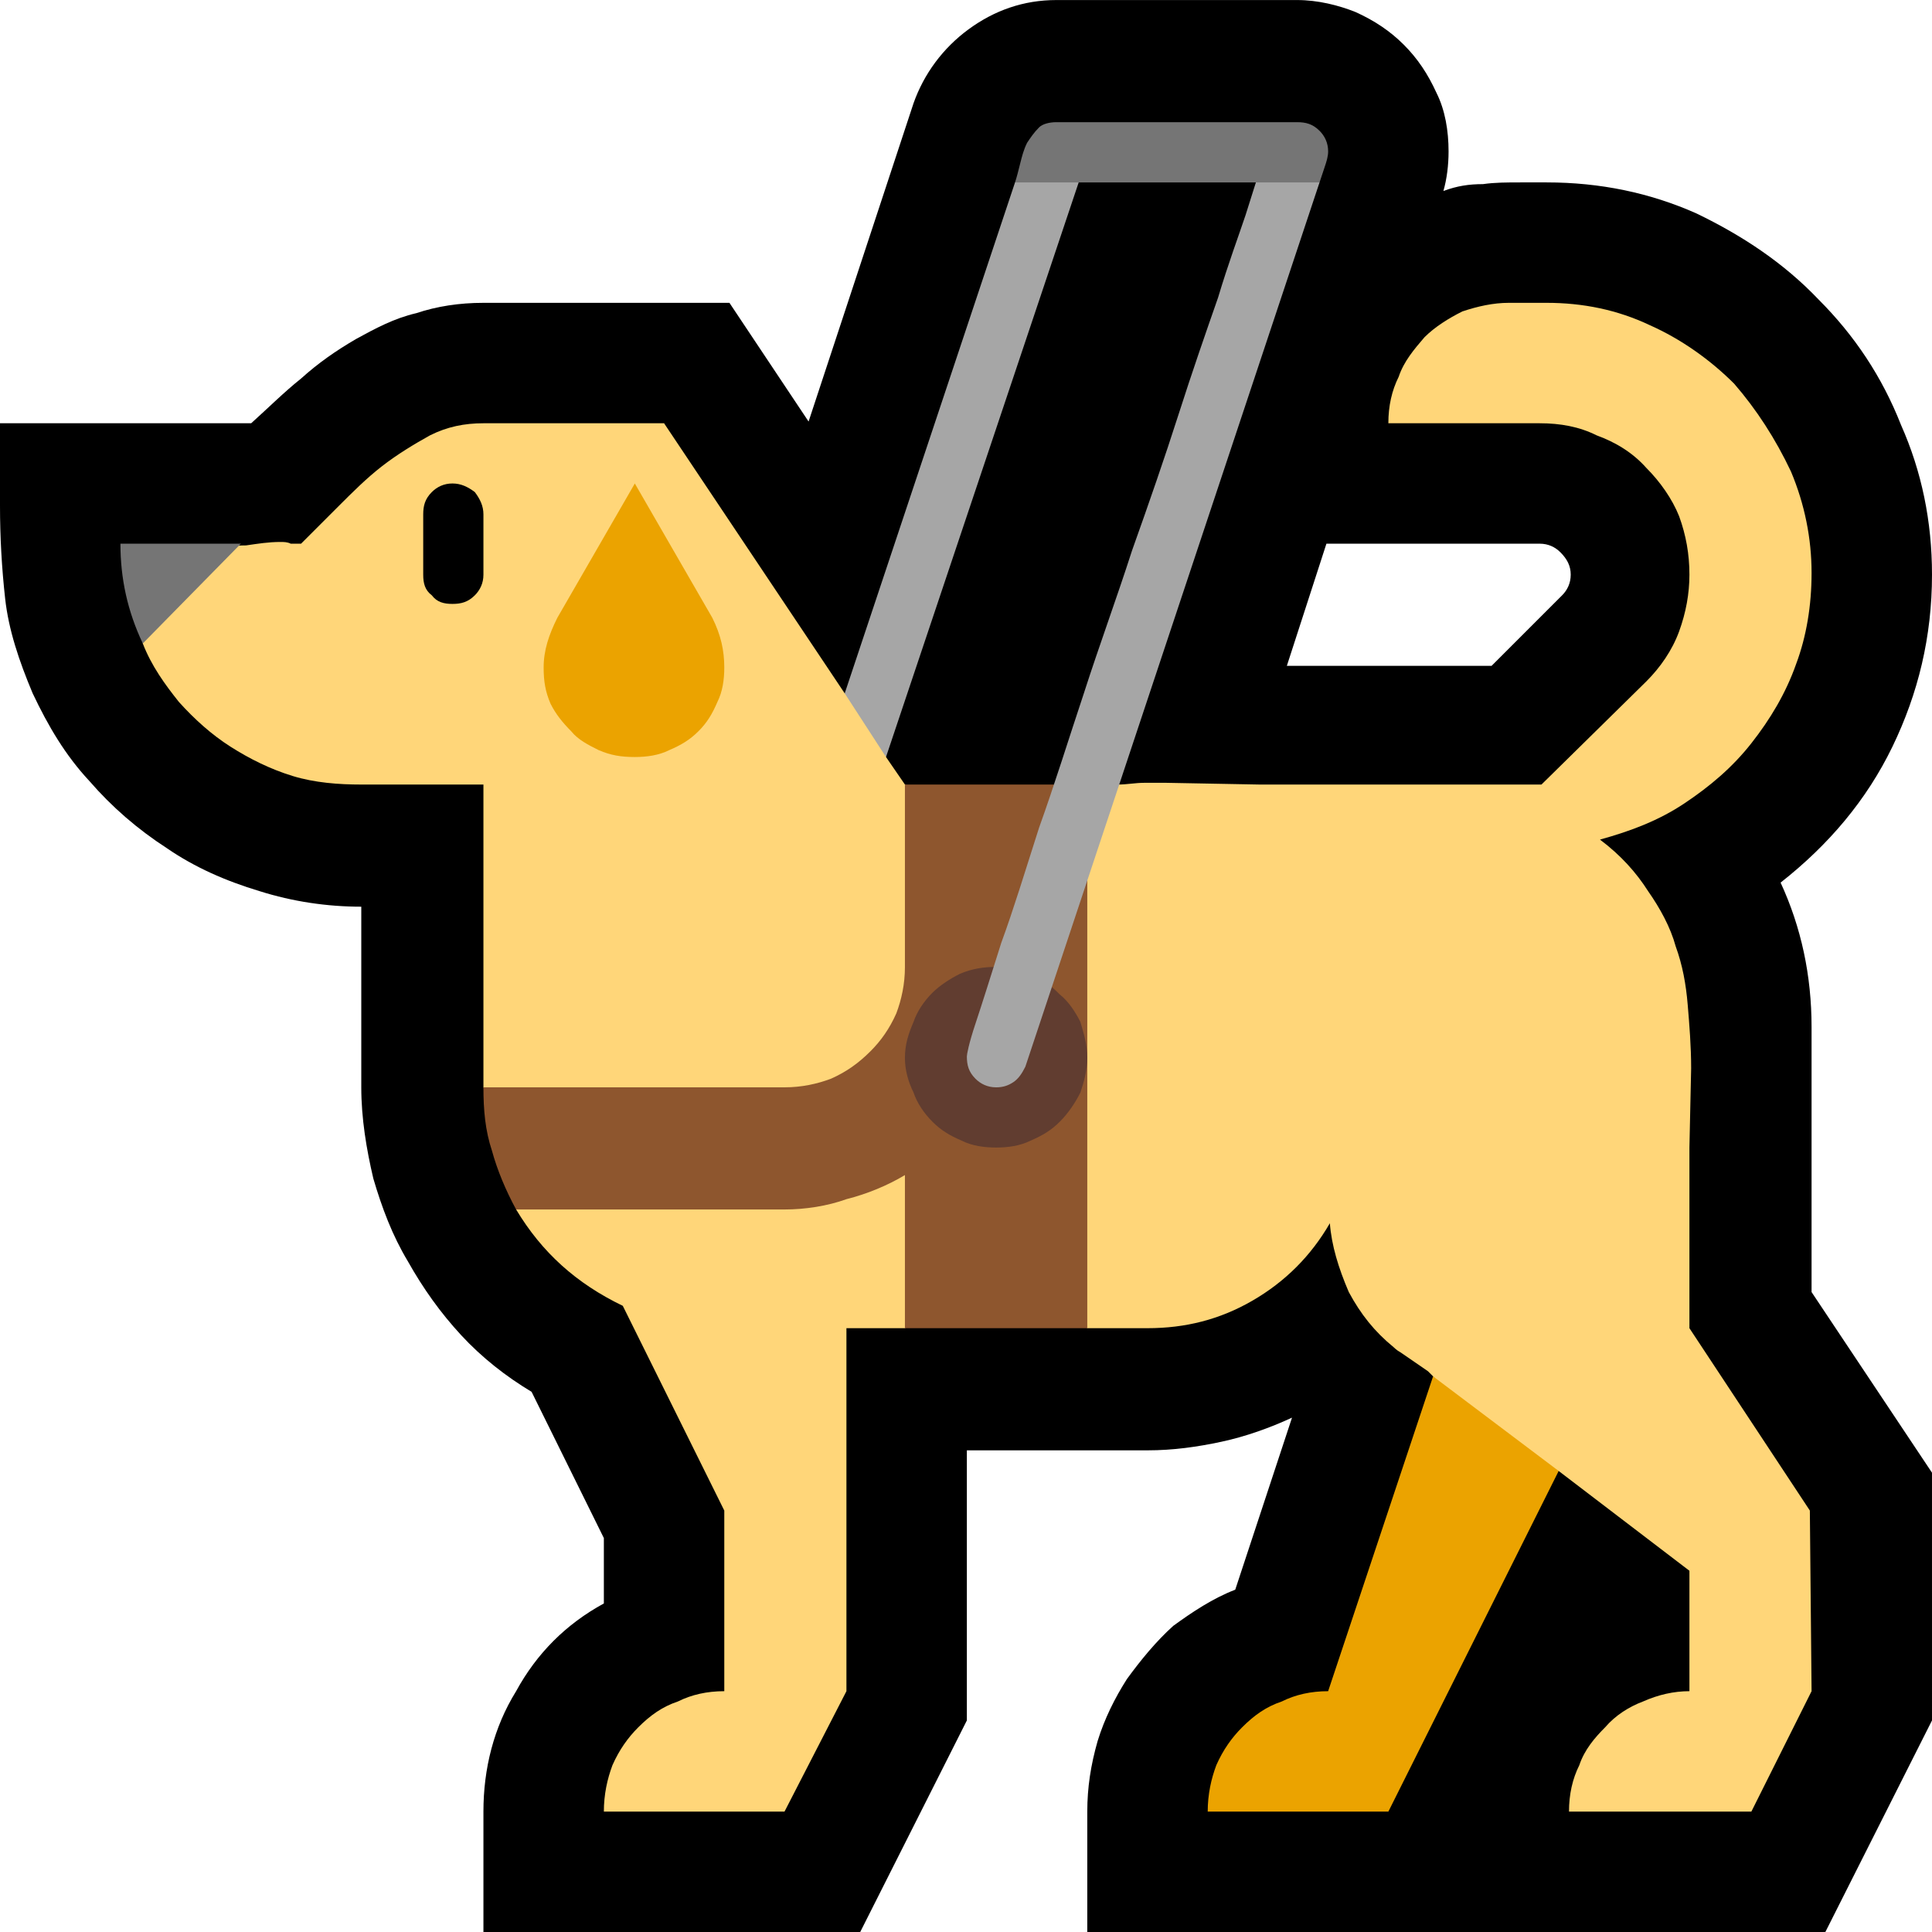 <?xml version="1.0" encoding="UTF-8" standalone="no"?>
<svg
   width="16.845"
   height="16.845"
   viewBox="0 0 16.845 16.845"
   version="1.1"
   xml:space="preserve"
   style="clip-rule:evenodd;fill-rule:evenodd;stroke-linejoin:round;stroke-miterlimit:2"
   id="svg20568"
   sodipodi:docname="emojis.svg"
   xmlns:inkscape="http://www.inkscape.org/namespaces/inkscape"
   xmlns:sodipodi="http://sodipodi.sourceforge.net/DTD/sodipodi-0.dtd"
   xmlns="http://www.w3.org/2000/svg"
   xmlns:svg="http://www.w3.org/2000/svg"><defs
     id="defs20572" /><sodipodi:namedview
     id="namedview20570"
     pagecolor="#505050"
     bordercolor="#eeeeee"
     borderopacity="1"
     inkscape:pageshadow="0"
     inkscape:pageopacity="0"
     inkscape:pagecheckerboard="0" /><g
     transform="matrix(0.24,0,0,0.24,-135.213,-370.823)"
     id="g20566"><g
       transform="matrix(62.5,0,0,62.5,555.575,1602.16)"
       id="g7274"><path
         d="M 0.757,0.21 V 0.14 C 0.757,0.126 0.759,0.113 0.763,0.099 0.767,0.086 0.773,0.074 0.78,0.063 0.788,0.052 0.797,0.041 0.807,0.032 0.818,0.024 0.83,0.016 0.843,0.011 l 0.033,-0.1 C 0.863,-0.083 0.849,-0.078 0.835,-0.075 0.821,-0.072 0.807,-0.07 0.792,-0.07 H 0.687 V 0.087 L 0.625,0.21 H 0.406 V 0.14 C 0.406,0.115 0.412,0.091 0.425,0.07 0.437,0.048 0.454,0.031 0.476,0.019 V -0.019 L 0.434,-0.104 C 0.419,-0.113 0.405,-0.124 0.393,-0.137 0.381,-0.15 0.371,-0.164 0.362,-0.18 0.353,-0.195 0.347,-0.211 0.342,-0.228 0.338,-0.245 0.335,-0.263 0.335,-0.281 v -0.105 c -0.02,0 -0.04,-0.003 -0.059,-0.009 C 0.256,-0.401 0.238,-0.409 0.222,-0.42 0.205,-0.431 0.19,-0.444 0.177,-0.459 0.163,-0.474 0.153,-0.491 0.144,-0.51 0.136,-0.529 0.13,-0.547 0.128,-0.565 0.126,-0.583 0.125,-0.601 0.125,-0.619 V -0.667 H 0.271 C 0.281,-0.676 0.29,-0.685 0.3,-0.693 0.31,-0.702 0.32,-0.709 0.332,-0.716 0.343,-0.722 0.354,-0.728 0.367,-0.731 0.379,-0.735 0.392,-0.737 0.406,-0.737 h 0.143 l 0.046,0.069 0.061,-0.185 C 0.662,-0.87 0.673,-0.885 0.688,-0.896 0.703,-0.907 0.72,-0.913 0.739,-0.913 h 0.14 c 0.012,0 0.024,0.003 0.034,0.007 0.011,0.005 0.02,0.011 0.028,0.019 0.008,0.008 0.014,0.017 0.019,0.028 0.005,0.01 0.007,0.022 0.007,0.034 0,0.008 -0.001,0.016 -0.003,0.023 0.008,-0.003 0.015,-0.004 0.023,-0.004 0.007,-0.001 0.014,-0.001 0.022,-0.001 h 0.015 c 0.031,0 0.06,0.006 0.087,0.018 0.027,0.013 0.051,0.029 0.071,0.05 0.021,0.021 0.037,0.045 0.048,0.073 0.012,0.027 0.018,0.056 0.018,0.087 0,0.036 -0.008,0.069 -0.023,0.1 -0.015,0.031 -0.037,0.057 -0.065,0.079 0.012,0.026 0.018,0.054 0.018,0.084 v 0.154 l 0.07,0.105 V 0.087 L 1.186,0.21 Z M 0.992,-0.526 1.033,-0.567 C 1.036,-0.57 1.038,-0.574 1.038,-0.579 1.038,-0.584 1.036,-0.588 1.032,-0.592 1.029,-0.595 1.025,-0.597 1.02,-0.597 H 0.896 l -0.023,0.071 z"
         style="fill-rule:nonzero"
         id="path7258" /><path
         d="M 1.178,0.07 1.143,0.14 H 1.037 C 1.037,0.13 1.039,0.121 1.043,0.113 1.046,0.104 1.052,0.097 1.058,0.091 1.064,0.084 1.072,0.079 1.08,0.076 1.089,0.072 1.098,0.07 1.107,0.07 V 0 L 1.031,-0.058 0.993,-0.062 C 0.988,-0.07 0.982,-0.079 0.976,-0.088 0.971,-0.097 0.965,-0.105 0.958,-0.113 c 0,0 -0.001,-0.001 -0.003,-0.003 L 0.939,-0.127 C 0.937,-0.128 0.935,-0.13 0.935,-0.13 0.924,-0.139 0.916,-0.149 0.909,-0.162 0.903,-0.176 0.899,-0.189 0.898,-0.202 0.887,-0.183 0.872,-0.168 0.853,-0.157 0.834,-0.146 0.814,-0.141 0.792,-0.141 H 0.757 L 0.704,-0.174 0.651,-0.141 H 0.617 V 0.07 L 0.581,0.14 H 0.476 C 0.476,0.13 0.478,0.121 0.481,0.113 0.485,0.104 0.49,0.097 0.496,0.091 0.503,0.084 0.51,0.079 0.519,0.076 0.527,0.072 0.536,0.07 0.546,0.07 V -0.035 L 0.487,-0.154 C 0.46,-0.167 0.44,-0.185 0.425,-0.21 0.427,-0.215 0.428,-0.219 0.43,-0.225 0.431,-0.23 0.432,-0.235 0.432,-0.24 0.432,-0.243 0.431,-0.247 0.429,-0.25 0.427,-0.254 0.425,-0.258 0.422,-0.262 0.419,-0.265 0.417,-0.269 0.414,-0.272 0.411,-0.276 0.408,-0.278 0.406,-0.281 V -0.457 H 0.335 c -0.013,0 -0.027,-0.001 -0.04,-0.005 C 0.282,-0.466 0.27,-0.472 0.259,-0.479 0.248,-0.486 0.238,-0.495 0.229,-0.505 0.221,-0.515 0.213,-0.526 0.208,-0.539 l 0.004,-0.045 c 0.005,-0.002 0.01,-0.003 0.017,-0.005 0.006,-0.001 0.012,-0.003 0.019,-0.004 0.006,-0.002 0.013,-0.003 0.02,-0.003 0.007,-0.001 0.013,-0.002 0.02,-0.002 0.002,0 0.004,0 0.006,0.001 0.002,0 0.004,0 0.006,0 0.007,-0.007 0.014,-0.014 0.022,-0.022 0.008,-0.008 0.016,-0.016 0.025,-0.023 0.009,-0.007 0.019,-0.013 0.028,-0.018 0.01,-0.005 0.02,-0.007 0.031,-0.007 h 0.105 l 0.105,0.157 0.023,-0.001 0.001,0.038 0.011,0.016 0.053,0.023 c 0.001,0 0.006,-0.001 0.013,-0.004 l 0.047,-0.015 c 0.007,-0.002 0.011,-0.004 0.011,-0.004 0.005,0 0.01,-0.001 0.015,-0.001 h 0.013 l 0.054,0.001 h 0.164 l 0.061,-0.06 C 1.09,-0.525 1.097,-0.535 1.101,-0.546 1.105,-0.557 1.107,-0.568 1.107,-0.579 1.107,-0.591 1.105,-0.602 1.101,-0.613 1.097,-0.623 1.09,-0.633 1.082,-0.641 1.074,-0.65 1.064,-0.656 1.053,-0.66 1.043,-0.665 1.032,-0.667 1.02,-0.667 H 0.932 c 0,-0.01 0.002,-0.019 0.006,-0.027 0.003,-0.009 0.009,-0.016 0.015,-0.023 0.006,-0.006 0.014,-0.011 0.022,-0.015 0.009,-0.003 0.018,-0.005 0.027,-0.005 h 0.022 c 0.021,0 0.041,0.004 0.06,0.013 0.018,0.008 0.035,0.02 0.049,0.034 0.013,0.015 0.024,0.032 0.033,0.051 0.008,0.019 0.012,0.039 0.012,0.059 0,0.019 -0.003,0.037 -0.009,0.053 -0.006,0.017 -0.015,0.032 -0.026,0.046 -0.011,0.014 -0.024,0.025 -0.039,0.035 -0.015,0.01 -0.031,0.016 -0.049,0.021 0.012,0.009 0.021,0.019 0.028,0.03 0.007,0.01 0.013,0.021 0.016,0.032 0.004,0.011 0.006,0.022 0.007,0.034 10e-4,0.012 0.002,0.024 0.002,0.037 l -0.001,0.046 v 0.105 l 0.07,0.106 z"
         style="fill:#ffd679;fill-rule:nonzero"
         id="path7260" /><path
         d="M 0.958,-0.113 1.031,-0.058 0.932,0.14 H 0.827 C 0.827,0.13 0.829,0.121 0.832,0.113 0.836,0.104 0.841,0.097 0.847,0.091 0.854,0.084 0.861,0.079 0.87,0.076 0.878,0.072 0.887,0.07 0.897,0.07 Z m -0.464,-0.519 0.045,0.078 c 0.005,0.01 0.007,0.019 0.007,0.029 0,0.007 -0.001,0.014 -0.004,0.02 -0.003,0.007 -0.006,0.012 -0.011,0.017 -0.005,0.005 -0.01,0.008 -0.017,0.011 -0.006,0.003 -0.013,0.004 -0.02,0.004 -0.008,0 -0.014,-0.001 -0.021,-0.004 C 0.467,-0.48 0.461,-0.483 0.457,-0.488 0.452,-0.493 0.448,-0.498 0.445,-0.504 0.442,-0.511 0.441,-0.517 0.441,-0.525 c 0,-0.01 0.003,-0.019 0.008,-0.029 z"
         style="fill:#eba300;fill-rule:nonzero"
         id="path7262" /><path
         d="m 0.651,-0.457 h 0.106 v 0.316 H 0.651 V -0.23 C 0.641,-0.224 0.629,-0.219 0.617,-0.216 0.606,-0.212 0.593,-0.21 0.581,-0.21 H 0.425 C 0.419,-0.221 0.414,-0.233 0.411,-0.244 0.407,-0.256 0.406,-0.268 0.406,-0.281 h 0.175 c 0.01,0 0.019,-0.002 0.027,-0.005 0.009,-0.004 0.016,-0.009 0.023,-0.016 0.006,-0.006 0.011,-0.013 0.015,-0.022 0.003,-0.008 0.005,-0.017 0.005,-0.027 z"
         style="fill:#8e562e;fill-rule:nonzero"
         id="path7264" /><path
         d="m 0.757,-0.298 c 0,0.007 -0.002,0.014 -0.004,0.02 -0.003,0.006 -0.007,0.012 -0.012,0.017 -0.005,0.005 -0.01,0.008 -0.017,0.011 -0.006,0.003 -0.013,0.004 -0.02,0.004 -0.007,0 -0.014,-0.001 -0.02,-0.004 C 0.677,-0.253 0.672,-0.256 0.667,-0.261 0.662,-0.266 0.658,-0.272 0.656,-0.278 0.653,-0.284 0.651,-0.291 0.651,-0.298 c 0,-0.008 0.002,-0.014 0.005,-0.021 0.002,-0.006 0.006,-0.012 0.011,-0.017 0.004,-0.004 0.01,-0.008 0.016,-0.011 0.007,-0.003 0.014,-0.004 0.021,-0.004 0.007,0 0.014,0.001 0.02,0.004 0.007,0.003 0.012,0.007 0.017,0.012 0.005,0.004 0.009,0.01 0.012,0.016 0.002,0.007 0.004,0.013 0.004,0.021 z"
         style="fill:#613d30;fill-rule:nonzero"
         id="path7266" /><path
         d="m 0.892,-0.807 -0.171,0.514 c -0.002,0.004 -0.004,0.007 -0.007,0.009 -0.003,0.002 -0.006,0.003 -0.01,0.003 -0.005,0 -0.009,-0.002 -0.012,-0.005 C 0.688,-0.29 0.687,-0.294 0.687,-0.299 0.687,-0.3 0.688,-0.306 0.692,-0.318 0.696,-0.33 0.701,-0.346 0.707,-0.365 0.714,-0.384 0.721,-0.407 0.729,-0.432 0.738,-0.457 0.746,-0.483 0.755,-0.51 0.764,-0.538 0.774,-0.565 0.783,-0.593 0.793,-0.621 0.802,-0.647 0.81,-0.672 0.818,-0.697 0.826,-0.72 0.833,-0.74 0.839,-0.76 0.845,-0.776 0.849,-0.788 l 0.006,-0.019 0.018,-0.018 z m -0.14,0 L 0.64,-0.473 0.616,-0.51 0.715,-0.807 0.736,-0.825 Z"
         style="fill:#a6a6a6;fill-rule:nonzero"
         id="path7268" /><path
         d="m 0.195,-0.597 h 0.07 L 0.208,-0.539 C 0.199,-0.558 0.195,-0.577 0.195,-0.597 Z m 0.52,-0.21 C 0.716,-0.81 0.717,-0.814 0.718,-0.818 0.719,-0.822 0.72,-0.826 0.722,-0.83 0.724,-0.833 0.726,-0.836 0.729,-0.839 0.731,-0.841 0.735,-0.842 0.739,-0.842 h 0.14 c 0.005,0 0.009,0.001 0.013,0.005 0.003,0.003 0.005,0.007 0.005,0.012 0,0.003 -0.001,0.006 -0.002,0.009 -0.001,0.003 -0.002,0.006 -0.003,0.009 z"
         style="fill:#757575;fill-rule:nonzero"
         id="path7270" /><path
         d="m 0.388,-0.632 c 0.005,0 0.009,0.002 0.013,0.005 0.003,0.004 0.005,0.008 0.005,0.013 v 0.035 c 0,0.005 -0.002,0.009 -0.005,0.012 -0.004,0.004 -0.008,0.005 -0.013,0.005 -0.005,0 -0.009,-10e-4 -0.012,-0.005 C 0.372,-0.57 0.371,-0.574 0.371,-0.579 v -0.035 c 0,-0.005 0.001,-0.009 0.005,-0.013 0.003,-0.003 0.007,-0.005 0.012,-0.005 z"
         style="fill-rule:nonzero"
         id="path7272" /></g></g></svg>
